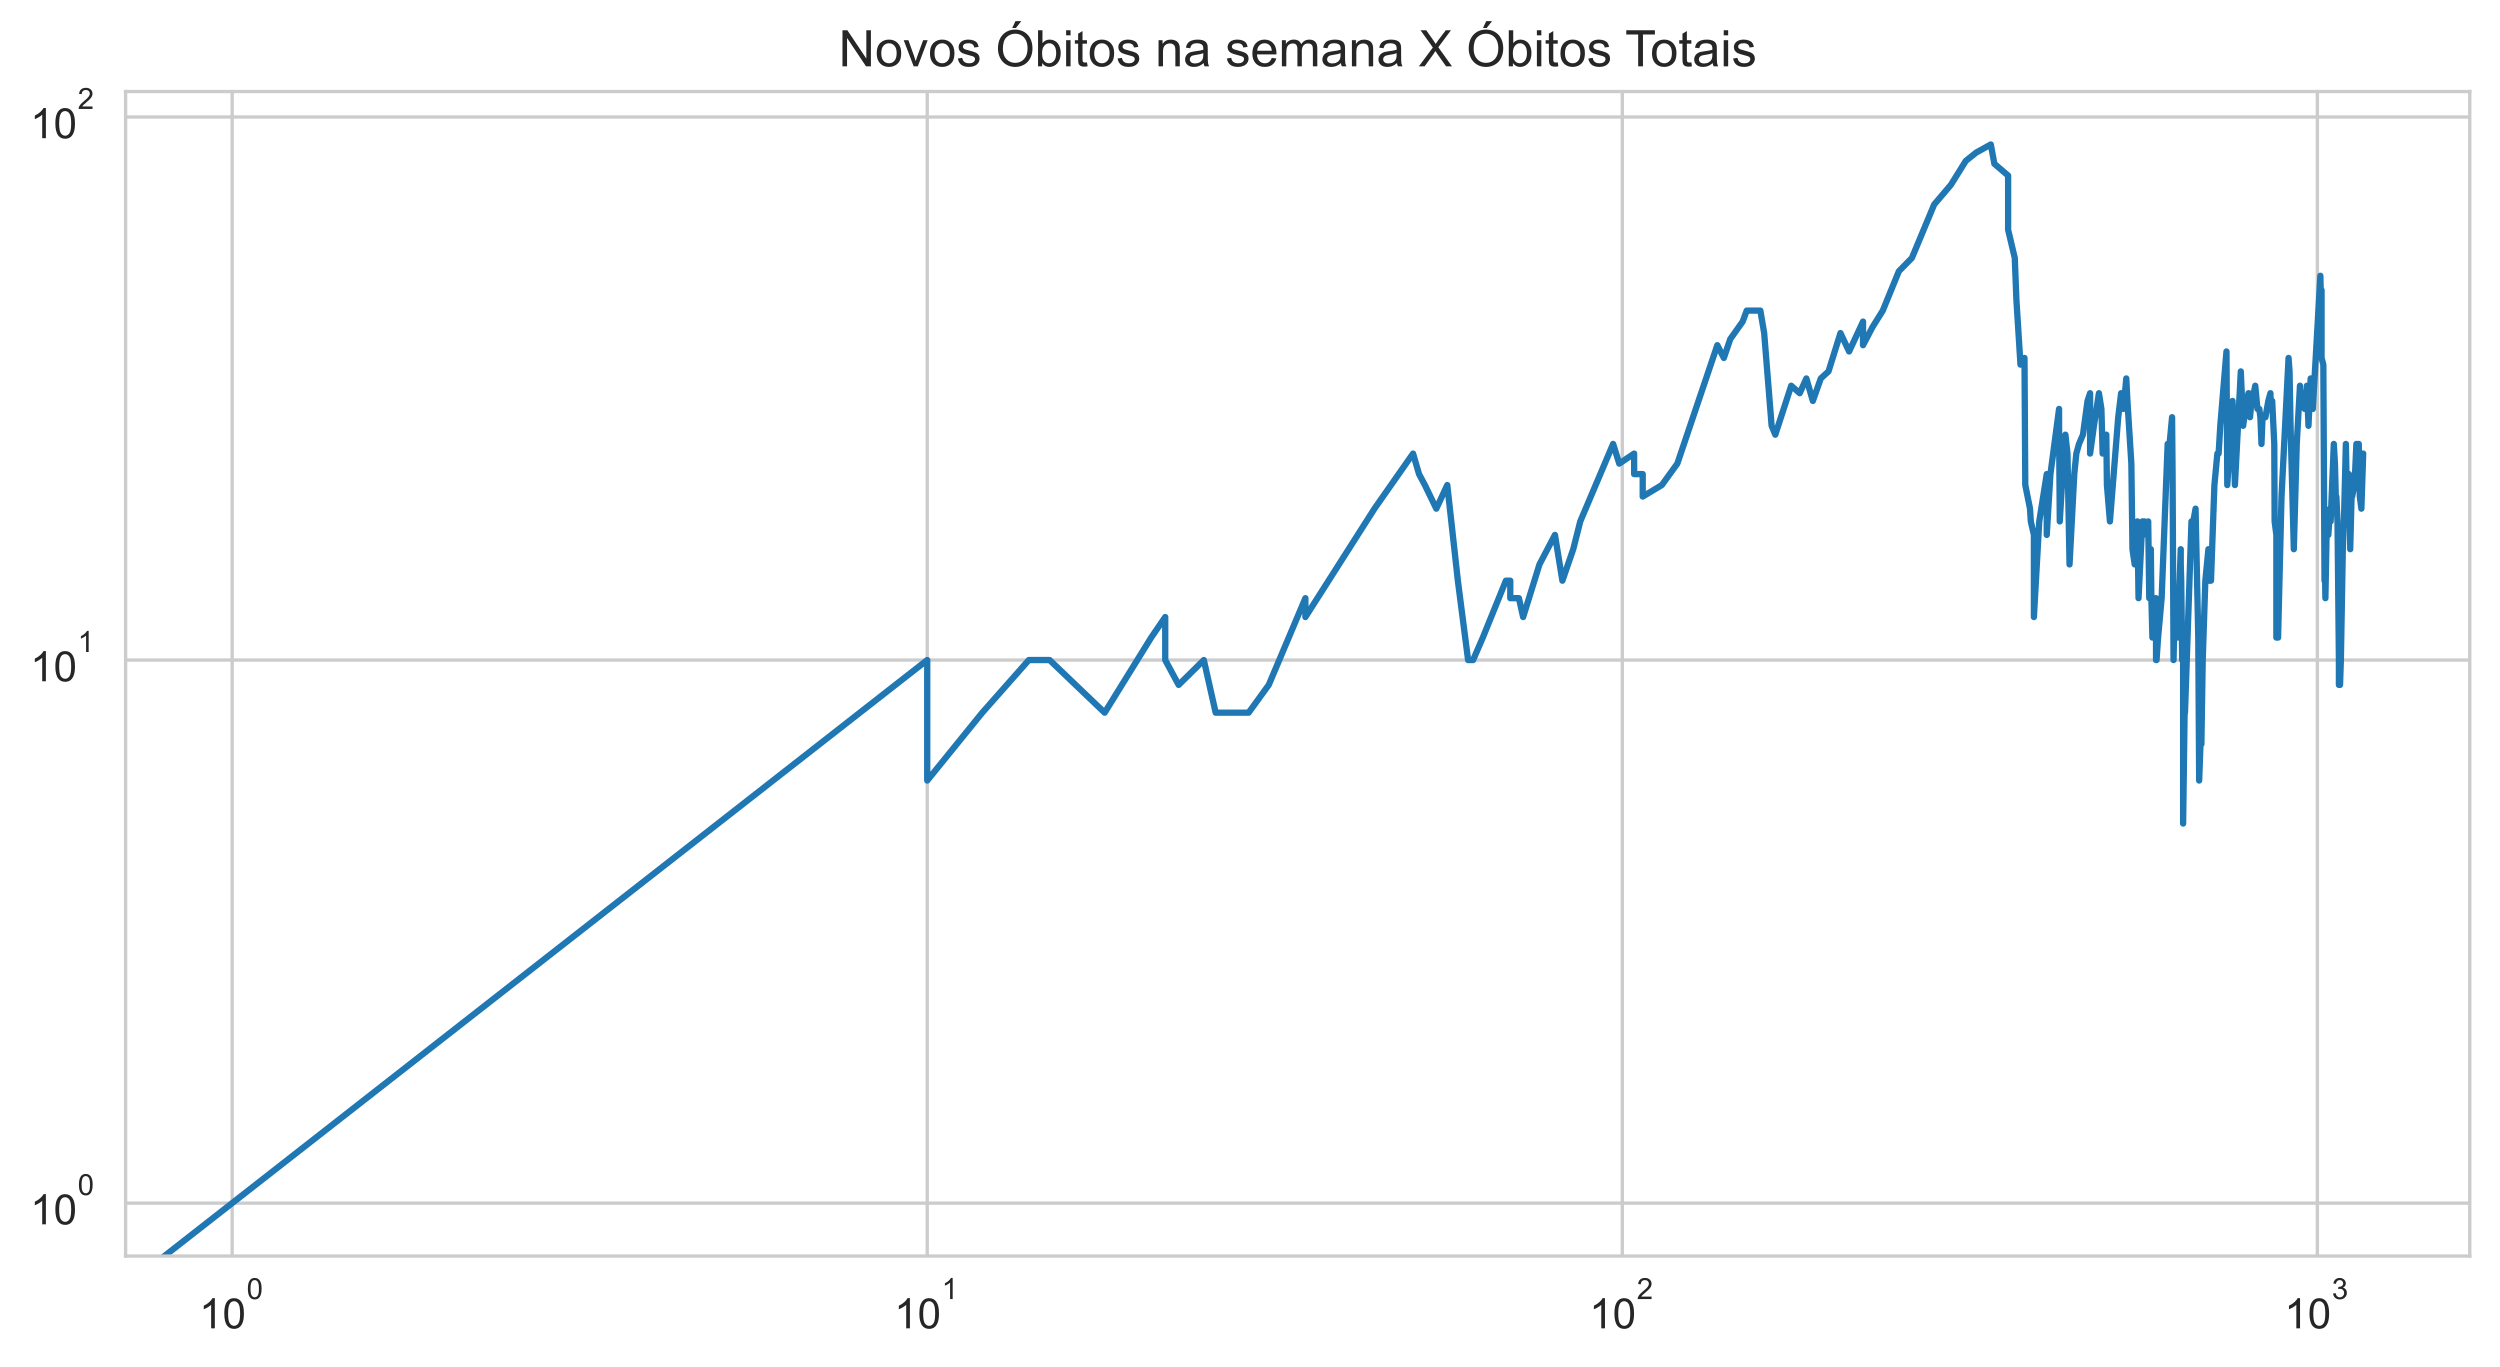 <?xml version="1.0" encoding="utf-8" standalone="no"?>
<!DOCTYPE svg PUBLIC "-//W3C//DTD SVG 1.1//EN"
  "http://www.w3.org/Graphics/SVG/1.1/DTD/svg11.dtd">
<!-- Created with matplotlib (https://matplotlib.org/) -->
<svg height="325.489pt" version="1.1" viewBox="0 0 595.1 325.489" width="595.1pt" xmlns="http://www.w3.org/2000/svg" xmlns:xlink="http://www.w3.org/1999/xlink">
 <defs>
  <style type="text/css">*{stroke-linecap:butt;stroke-linejoin:round;}</style>
 </defs>
 <g id="figure_1">
  <g id="patch_1">
   <path d="M 0 325.489 
L 595.1 325.489 
L 595.1 0 
L 0 0 
z
" style="fill:#ffffff;"/>
  </g>
  <g id="axes_1">
   <g id="patch_2">
    <path d="M 29.9 298.989 
L 587.9 298.989 
L 587.9 21.789 
L 29.9 21.789 
z
" style="fill:#ffffff;"/>
   </g>
   <g id="matplotlib.axis_1">
    <g id="xtick_1">
     <g id="line2d_1">
      <path clip-path="url(#ped607e6c33)" d="M 55.264 298.989 
L 55.264 21.789 
" style="fill:none;stroke:#cccccc;stroke-linecap:round;stroke-width:0.8;"/>
     </g>
     <g id="text_1">
      <!-- $\mathdefault{10^{0}}$ -->
      <g style="fill:#262626;" transform="translate(47.414 316.302)scale(0.1 -0.1)">
       <defs>
        <path d="M 37.25 0 
L 28.469 0 
L 28.469 56 
Q 25.297 52.984 20.141 49.953 
Q 14.984 46.922 10.891 45.406 
L 10.891 53.906 
Q 18.266 57.375 23.781 62.297 
Q 29.297 67.234 31.594 71.875 
L 37.25 71.875 
z
" id="ArialMT-49"/>
        <path d="M 4.156 35.297 
Q 4.156 48 6.766 55.734 
Q 9.375 63.484 14.516 67.672 
Q 19.672 71.875 27.484 71.875 
Q 33.25 71.875 37.594 69.547 
Q 41.938 67.234 44.766 62.859 
Q 47.609 58.5 49.219 52.219 
Q 50.828 45.953 50.828 35.297 
Q 50.828 22.703 48.234 14.969 
Q 45.656 7.234 40.5 3 
Q 35.359 -1.219 27.484 -1.219 
Q 17.141 -1.219 11.234 6.203 
Q 4.156 15.141 4.156 35.297 
z
M 13.188 35.297 
Q 13.188 17.672 17.312 11.828 
Q 21.438 6 27.484 6 
Q 33.547 6 37.672 11.859 
Q 41.797 17.719 41.797 35.297 
Q 41.797 52.984 37.672 58.781 
Q 33.547 64.594 27.391 64.594 
Q 21.344 64.594 17.719 59.469 
Q 13.188 52.938 13.188 35.297 
z
" id="ArialMT-48"/>
       </defs>
       <use transform="translate(0 0.994)" xlink:href="#ArialMT-49"/>
       <use transform="translate(55.615 0.994)" xlink:href="#ArialMT-48"/>
       <use transform="translate(112.973 70.688)scale(0.7)" xlink:href="#ArialMT-48"/>
      </g>
     </g>
    </g>
    <g id="xtick_2">
     <g id="line2d_2">
      <path clip-path="url(#ped607e6c33)" d="M 220.717 298.989 
L 220.717 21.789 
" style="fill:none;stroke:#cccccc;stroke-linecap:round;stroke-width:0.8;"/>
     </g>
     <g id="text_2">
      <!-- $\mathdefault{10^{1}}$ -->
      <g style="fill:#262626;" transform="translate(212.867 316.302)scale(0.1 -0.1)">
       <use transform="translate(0 0.994)" xlink:href="#ArialMT-49"/>
       <use transform="translate(55.615 0.994)" xlink:href="#ArialMT-48"/>
       <use transform="translate(112.973 70.688)scale(0.7)" xlink:href="#ArialMT-49"/>
      </g>
     </g>
    </g>
    <g id="xtick_3">
     <g id="line2d_3">
      <path clip-path="url(#ped607e6c33)" d="M 386.171 298.989 
L 386.171 21.789 
" style="fill:none;stroke:#cccccc;stroke-linecap:round;stroke-width:0.8;"/>
     </g>
     <g id="text_3">
      <!-- $\mathdefault{10^{2}}$ -->
      <g style="fill:#262626;" transform="translate(378.321 316.302)scale(0.1 -0.1)">
       <defs>
        <path d="M 50.344 8.453 
L 50.344 0 
L 3.031 0 
Q 2.938 3.172 4.047 6.109 
Q 5.859 10.938 9.828 15.625 
Q 13.812 20.312 21.344 26.469 
Q 33.016 36.031 37.109 41.625 
Q 41.219 47.219 41.219 52.203 
Q 41.219 57.422 37.469 61 
Q 33.734 64.594 27.734 64.594 
Q 21.391 64.594 17.578 60.781 
Q 13.766 56.984 13.719 50.25 
L 4.688 51.172 
Q 5.609 61.281 11.656 66.578 
Q 17.719 71.875 27.938 71.875 
Q 38.234 71.875 44.234 66.156 
Q 50.25 60.453 50.25 52 
Q 50.25 47.703 48.484 43.547 
Q 46.734 39.406 42.656 34.812 
Q 38.578 30.219 29.109 22.219 
Q 21.188 15.578 18.938 13.203 
Q 16.703 10.844 15.234 8.453 
z
" id="ArialMT-50"/>
       </defs>
       <use transform="translate(0 0.994)" xlink:href="#ArialMT-49"/>
       <use transform="translate(55.615 0.994)" xlink:href="#ArialMT-48"/>
       <use transform="translate(112.973 70.688)scale(0.7)" xlink:href="#ArialMT-50"/>
      </g>
     </g>
    </g>
    <g id="xtick_4">
     <g id="line2d_4">
      <path clip-path="url(#ped607e6c33)" d="M 551.624 298.989 
L 551.624 21.789 
" style="fill:none;stroke:#cccccc;stroke-linecap:round;stroke-width:0.8;"/>
     </g>
     <g id="text_4">
      <!-- $\mathdefault{10^{3}}$ -->
      <g style="fill:#262626;" transform="translate(543.774 316.302)scale(0.1 -0.1)">
       <defs>
        <path d="M 4.203 18.891 
L 12.984 20.062 
Q 14.5 12.594 18.141 9.297 
Q 21.781 6 27 6 
Q 33.203 6 37.469 10.297 
Q 41.75 14.594 41.75 20.953 
Q 41.75 27 37.797 30.922 
Q 33.844 34.859 27.734 34.859 
Q 25.25 34.859 21.531 33.891 
L 22.516 41.609 
Q 23.391 41.5 23.922 41.5 
Q 29.547 41.5 34.031 44.422 
Q 38.531 47.359 38.531 53.469 
Q 38.531 58.297 35.25 61.469 
Q 31.984 64.656 26.812 64.656 
Q 21.688 64.656 18.266 61.422 
Q 14.844 58.203 13.875 51.766 
L 5.078 53.328 
Q 6.688 62.156 12.391 67.016 
Q 18.109 71.875 26.609 71.875 
Q 32.469 71.875 37.391 69.359 
Q 42.328 66.844 44.938 62.5 
Q 47.562 58.156 47.562 53.266 
Q 47.562 48.641 45.062 44.828 
Q 42.578 41.016 37.703 38.766 
Q 44.047 37.312 47.562 32.688 
Q 51.078 28.078 51.078 21.141 
Q 51.078 11.766 44.234 5.25 
Q 37.406 -1.266 26.953 -1.266 
Q 17.531 -1.266 11.297 4.344 
Q 5.078 9.969 4.203 18.891 
z
" id="ArialMT-51"/>
       </defs>
       <use transform="translate(0 0.994)" xlink:href="#ArialMT-49"/>
       <use transform="translate(55.615 0.994)" xlink:href="#ArialMT-48"/>
       <use transform="translate(112.973 70.688)scale(0.7)" xlink:href="#ArialMT-51"/>
      </g>
     </g>
    </g>
    <g id="xtick_5"/>
    <g id="xtick_6"/>
    <g id="xtick_7"/>
    <g id="xtick_8"/>
    <g id="xtick_9"/>
    <g id="xtick_10"/>
    <g id="xtick_11"/>
    <g id="xtick_12"/>
    <g id="xtick_13"/>
    <g id="xtick_14"/>
    <g id="xtick_15"/>
    <g id="xtick_16"/>
    <g id="xtick_17"/>
    <g id="xtick_18"/>
    <g id="xtick_19"/>
    <g id="xtick_20"/>
    <g id="xtick_21"/>
    <g id="xtick_22"/>
    <g id="xtick_23"/>
    <g id="xtick_24"/>
    <g id="xtick_25"/>
    <g id="xtick_26"/>
    <g id="xtick_27"/>
    <g id="xtick_28"/>
    <g id="xtick_29"/>
    <g id="xtick_30"/>
   </g>
   <g id="matplotlib.axis_2">
    <g id="ytick_1">
     <g id="line2d_5">
      <path clip-path="url(#ped607e6c33)" d="M 29.9 286.389 
L 587.9 286.389 
" style="fill:none;stroke:#cccccc;stroke-linecap:round;stroke-width:0.8;"/>
     </g>
     <g id="text_5">
      <!-- $\mathdefault{10^{0}}$ -->
      <g style="fill:#262626;" transform="translate(7.2 291.546)scale(0.1 -0.1)">
       <use transform="translate(0 0.994)" xlink:href="#ArialMT-49"/>
       <use transform="translate(55.615 0.994)" xlink:href="#ArialMT-48"/>
       <use transform="translate(112.973 70.688)scale(0.7)" xlink:href="#ArialMT-48"/>
      </g>
     </g>
    </g>
    <g id="ytick_2">
     <g id="line2d_6">
      <path clip-path="url(#ped607e6c33)" d="M 29.9 157.118 
L 587.9 157.118 
" style="fill:none;stroke:#cccccc;stroke-linecap:round;stroke-width:0.8;"/>
     </g>
     <g id="text_6">
      <!-- $\mathdefault{10^{1}}$ -->
      <g style="fill:#262626;" transform="translate(7.2 162.274)scale(0.1 -0.1)">
       <use transform="translate(0 0.994)" xlink:href="#ArialMT-49"/>
       <use transform="translate(55.615 0.994)" xlink:href="#ArialMT-48"/>
       <use transform="translate(112.973 70.688)scale(0.7)" xlink:href="#ArialMT-49"/>
      </g>
     </g>
    </g>
    <g id="ytick_3">
     <g id="line2d_7">
      <path clip-path="url(#ped607e6c33)" d="M 29.9 27.847 
L 587.9 27.847 
" style="fill:none;stroke:#cccccc;stroke-linecap:round;stroke-width:0.8;"/>
     </g>
     <g id="text_7">
      <!-- $\mathdefault{10^{2}}$ -->
      <g style="fill:#262626;" transform="translate(7.2 33.003)scale(0.1 -0.1)">
       <use transform="translate(0 0.994)" xlink:href="#ArialMT-49"/>
       <use transform="translate(55.615 0.994)" xlink:href="#ArialMT-48"/>
       <use transform="translate(112.973 70.688)scale(0.7)" xlink:href="#ArialMT-50"/>
      </g>
     </g>
    </g>
    <g id="ytick_4"/>
    <g id="ytick_5"/>
    <g id="ytick_6"/>
    <g id="ytick_7"/>
    <g id="ytick_8"/>
    <g id="ytick_9"/>
    <g id="ytick_10"/>
    <g id="ytick_11"/>
    <g id="ytick_12"/>
    <g id="ytick_13"/>
    <g id="ytick_14"/>
    <g id="ytick_15"/>
    <g id="ytick_16"/>
    <g id="ytick_17"/>
    <g id="ytick_18"/>
    <g id="ytick_19"/>
    <g id="ytick_20"/>
    <g id="ytick_21"/>
   </g>
   <g id="line2d_8">
    <path clip-path="url(#ped607e6c33)" d="M 3.94 326.489 
L 220.717 157.118 
L 220.717 185.797 
L 233.818 169.646 
L 244.895 157.118 
L 244.895 157.118 
L 249.852 157.118 
L 262.953 169.646 
L 274.029 151.767 
L 277.372 146.882 
L 277.372 157.118 
L 280.566 163.033 
L 280.566 163.033 
L 286.558 157.118 
L 289.376 169.646 
L 297.223 169.646 
L 302.015 163.033 
L 310.735 142.389 
L 310.735 146.882 
L 310.735 146.882 
L 327.179 121.083 
L 336.364 107.968 
L 337.787 112.853 
L 339.182 115.464 
L 341.894 121.083 
L 344.508 115.464 
L 347.029 138.228 
L 349.465 157.118 
L 350.653 157.118 
L 352.971 151.767 
L 358.459 138.228 
L 359.508 138.228 
L 359.508 142.389 
L 361.561 142.389 
L 362.566 146.882 
L 366.451 134.355 
L 370.137 127.328 
L 371.911 138.228 
L 374.493 130.731 
L 376.164 124.119 
L 383.982 105.676 
L 385.449 110.357 
L 388.989 107.968 
L 388.989 112.853 
L 391.032 112.853 
L 391.032 118.204 
L 395.586 115.464 
L 399.272 110.357 
L 408.792 82.169 
L 410.348 85.204 
L 411.872 80.711 
L 414.825 76.55 
L 415.783 73.938 
L 419.039 73.938 
L 419.943 79.289 
L 421.717 101.355 
L 422.588 103.474 
L 426.382 91.817 
L 428.406 93.599 
L 429.986 90.089 
L 431.531 95.44 
L 433.417 90.089 
L 435.255 88.413 
L 438.101 79.289 
L 440.164 83.666 
L 443.476 76.55 
L 443.476 82.169 
L 445.707 77.903 
L 448.174 73.938 
L 452.011 64.56 
L 455.105 61.411 
L 460.411 48.679 
L 464.39 43.998 
L 464.39 43.998 
L 467.93 38.308 
L 470.42 36.314 
L 473.894 34.389 
L 474.737 38.988 
L 478.013 41.796 
L 478.013 54.685 
L 478.013 54.685 
L 479.597 61.411 
L 479.987 71.443 
L 480.954 86.786 
L 481.909 85.204 
L 482.098 115.464 
L 482.098 115.464 
L 483.224 121.083 
L 483.41 124.119 
L 484.148 127.328 
L 484.148 146.882 
L 485.423 124.119 
L 485.423 124.119 
L 487.207 112.853 
L 487.207 127.328 
L 488.082 112.853 
L 490.14 97.343 
L 490.14 101.355 
L 490.14 101.355 
L 490.309 124.119 
L 490.813 115.464 
L 491.646 103.474 
L 492.141 107.968 
L 492.632 134.355 
L 493.766 112.853 
L 493.766 112.853 
L 494.247 107.968 
L 494.883 105.676 
L 495.826 103.474 
L 496.912 95.44 
L 497.524 93.599 
L 497.524 107.968 
L 497.524 107.968 
L 498.434 101.355 
L 499.629 93.599 
L 500.219 97.343 
L 500.513 107.968 
L 501.241 105.676 
L 501.241 105.676 
L 501.385 103.474 
L 501.53 115.464 
L 502.248 124.119 
L 504.22 99.314 
L 504.912 93.599 
L 505.46 95.44 
L 505.46 95.44 
L 505.46 97.343 
L 506.14 90.089 
L 506.41 95.44 
L 507.348 110.357 
L 507.613 130.731 
L 507.613 130.731 
L 508.142 134.355 
L 508.797 124.119 
L 509.057 142.389 
L 509.961 124.119 
L 509.961 124.119 
L 510.472 124.119 
L 510.98 127.328 
L 511.359 124.119 
L 511.61 142.389 
L 511.985 130.731 
L 512.11 142.389 
L 512.359 151.767 
L 512.976 142.389 
L 512.976 146.882 
L 513.222 142.389 
L 513.222 157.118 
L 513.345 157.118 
L 513.711 151.767 
L 514.558 142.389 
L 515.988 105.676 
L 516.224 105.676 
L 516.224 105.676 
L 516.224 107.968 
L 517.043 99.314 
L 517.159 112.853 
L 517.39 157.118 
L 517.39 157.118 
L 517.622 146.882 
L 518.31 151.767 
L 518.538 146.882 
L 519.105 130.731 
L 519.105 134.355 
L 519.105 134.355 
L 519.218 138.228 
L 519.444 157.118 
L 519.668 157.118 
L 519.668 196.033 
L 520.115 163.033 
L 520.115 169.646 
L 521.658 124.119 
L 521.985 127.328 
L 521.985 127.328 
L 522.093 124.119 
L 522.633 121.083 
L 523.275 151.767 
L 523.488 185.797 
L 523.806 177.143 
L 524.018 177.143 
L 524.334 157.118 
L 524.961 138.228 
L 525.687 130.731 
L 525.687 138.228 
L 525.79 138.228 
L 526.302 138.228 
L 527.116 115.464 
L 527.819 107.968 
L 528.119 107.968 
L 528.119 107.968 
L 528.517 101.355 
L 529.988 83.666 
L 530.182 115.464 
L 530.182 115.464 
L 531.43 95.44 
L 531.999 115.464 
L 533.401 88.413 
L 533.401 88.413 
L 533.955 101.355 
L 534.777 95.44 
L 535.23 93.599 
L 535.59 99.314 
L 536.127 93.599 
L 536.127 95.44 
L 536.127 95.44 
L 536.837 91.817 
L 537.364 97.343 
L 537.801 97.343 
L 538.062 99.314 
L 538.322 105.676 
L 538.581 99.314 
L 539.267 99.314 
L 539.946 95.44 
L 540.452 93.599 
L 540.536 97.343 
L 540.87 95.44 
L 541.369 105.676 
L 541.452 124.119 
L 541.865 127.328 
L 541.865 151.767 
L 541.865 151.767 
L 542.275 151.767 
L 543.089 118.204 
L 544.768 85.204 
L 544.768 85.204 
L 545.005 88.413 
L 545.241 101.355 
L 546.022 130.731 
L 546.718 105.676 
L 546.718 105.676 
L 547.483 91.817 
L 547.559 95.44 
L 548.391 93.599 
L 548.616 97.343 
L 549.139 91.817 
L 549.139 91.817 
L 549.51 101.355 
L 550.026 90.089 
L 550.538 97.343 
L 552.339 65.65 
L 552.481 71.443 
L 552.623 69.053 
L 552.623 69.053 
L 552.623 85.204 
L 553.047 86.786 
L 553.328 138.228 
L 553.469 138.228 
L 553.539 142.389 
L 553.539 142.389 
L 553.818 127.328 
L 554.235 127.328 
L 554.649 121.083 
L 554.787 121.083 
L 554.787 124.119 
L 554.787 124.119 
L 555.539 105.676 
L 555.811 110.357 
L 556.082 121.083 
L 556.149 118.204 
L 556.149 118.204 
L 556.419 124.119 
L 556.754 157.118 
L 556.754 163.033 
L 556.754 163.033 
L 557.021 163.033 
L 557.221 157.118 
L 557.685 130.731 
L 557.948 124.119 
L 558.407 105.676 
L 558.407 105.676 
L 558.603 115.464 
L 559.123 112.853 
L 559.317 115.464 
L 559.446 130.731 
L 559.446 130.731 
L 559.768 118.204 
L 559.896 118.204 
L 560.47 115.464 
L 560.913 105.676 
L 561.039 105.676 
L 561.039 105.676 
L 561.165 112.853 
L 561.479 105.676 
L 561.729 118.204 
L 562.103 121.083 
L 562.536 107.968 
L 562.536 107.968 
" style="fill:none;stroke:#1f77b4;stroke-linecap:round;stroke-width:1.5;"/>
   </g>
   <g id="patch_3">
    <path d="M 29.9 298.989 
L 29.9 21.789 
" style="fill:none;stroke:#cccccc;stroke-linecap:square;stroke-linejoin:miter;stroke-width:0.8;"/>
   </g>
   <g id="patch_4">
    <path d="M 587.9 298.989 
L 587.9 21.789 
" style="fill:none;stroke:#cccccc;stroke-linecap:square;stroke-linejoin:miter;stroke-width:0.8;"/>
   </g>
   <g id="patch_5">
    <path d="M 29.9 298.989 
L 587.9 298.989 
" style="fill:none;stroke:#cccccc;stroke-linecap:square;stroke-linejoin:miter;stroke-width:0.8;"/>
   </g>
   <g id="patch_6">
    <path d="M 29.9 21.789 
L 587.9 21.789 
" style="fill:none;stroke:#cccccc;stroke-linecap:square;stroke-linejoin:miter;stroke-width:0.8;"/>
   </g>
   <g id="text_8">
    <!-- Novos Óbitos na semana X Óbitos Totais -->
    <g style="fill:#262626;" transform="translate(199.628 15.789)scale(0.12 -0.12)">
     <defs>
      <path d="M 7.625 0 
L 7.625 71.578 
L 17.328 71.578 
L 54.938 15.375 
L 54.938 71.578 
L 64.016 71.578 
L 64.016 0 
L 54.297 0 
L 16.703 56.25 
L 16.703 0 
z
" id="ArialMT-78"/>
      <path d="M 3.328 25.922 
Q 3.328 40.328 11.328 47.266 
Q 18.016 53.031 27.641 53.031 
Q 38.328 53.031 45.109 46.016 
Q 51.906 39.016 51.906 26.656 
Q 51.906 16.656 48.906 10.906 
Q 45.906 5.172 40.156 2 
Q 34.422 -1.172 27.641 -1.172 
Q 16.75 -1.172 10.031 5.812 
Q 3.328 12.797 3.328 25.922 
z
M 12.359 25.922 
Q 12.359 15.969 16.703 11.016 
Q 21.047 6.062 27.641 6.062 
Q 34.188 6.062 38.531 11.031 
Q 42.875 16.016 42.875 26.219 
Q 42.875 35.844 38.5 40.797 
Q 34.125 45.75 27.641 45.75 
Q 21.047 45.75 16.703 40.812 
Q 12.359 35.891 12.359 25.922 
z
" id="ArialMT-111"/>
      <path d="M 21 0 
L 1.266 51.859 
L 10.547 51.859 
L 21.688 20.797 
Q 23.484 15.766 25 10.359 
Q 26.172 14.453 28.266 20.219 
L 39.797 51.859 
L 48.828 51.859 
L 29.203 0 
z
" id="ArialMT-118"/>
      <path d="M 3.078 15.484 
L 11.766 16.844 
Q 12.5 11.625 15.844 8.844 
Q 19.188 6.062 25.203 6.062 
Q 31.25 6.062 34.172 8.516 
Q 37.109 10.984 37.109 14.312 
Q 37.109 17.281 34.516 19 
Q 32.719 20.172 25.531 21.969 
Q 15.875 24.422 12.141 26.203 
Q 8.406 27.984 6.469 31.125 
Q 4.547 34.281 4.547 38.094 
Q 4.547 41.547 6.125 44.5 
Q 7.719 47.469 10.453 49.422 
Q 12.5 50.922 16.031 51.969 
Q 19.578 53.031 23.641 53.031 
Q 29.734 53.031 34.344 51.266 
Q 38.969 49.516 41.156 46.5 
Q 43.359 43.5 44.188 38.484 
L 35.594 37.312 
Q 35.016 41.312 32.203 43.547 
Q 29.391 45.797 24.266 45.797 
Q 18.219 45.797 15.625 43.797 
Q 13.031 41.797 13.031 39.109 
Q 13.031 37.406 14.109 36.031 
Q 15.188 34.625 17.484 33.688 
Q 18.797 33.203 25.25 31.453 
Q 34.578 28.953 38.25 27.359 
Q 41.938 25.781 44.031 22.75 
Q 46.141 19.734 46.141 15.234 
Q 46.141 10.844 43.578 6.953 
Q 41.016 3.078 36.172 0.953 
Q 31.344 -1.172 25.25 -1.172 
Q 15.141 -1.172 9.844 3.031 
Q 4.547 7.234 3.078 15.484 
z
" id="ArialMT-115"/>
      <path id="ArialMT-32"/>
      <path d="M 4.828 34.859 
Q 4.828 52.688 14.391 62.766 
Q 23.969 72.859 39.109 72.859 
Q 49.031 72.859 56.984 68.109 
Q 64.938 63.375 69.109 54.906 
Q 73.297 46.438 73.297 35.688 
Q 73.297 24.812 68.891 16.219 
Q 64.5 7.625 56.438 3.203 
Q 48.391 -1.219 39.062 -1.219 
Q 28.953 -1.219 20.984 3.656 
Q 13.031 8.547 8.922 16.984 
Q 4.828 25.438 4.828 34.859 
z
M 14.594 34.719 
Q 14.594 21.781 21.547 14.328 
Q 28.516 6.891 39.016 6.891 
Q 49.703 6.891 56.609 14.406 
Q 63.531 21.922 63.531 35.75 
Q 63.531 44.484 60.578 51 
Q 57.625 57.516 51.922 61.109 
Q 46.234 64.703 39.156 64.703 
Q 29.109 64.703 21.844 57.781 
Q 14.594 50.875 14.594 34.719 
z
M 33.062 75.969 
L 39.547 89.641 
L 51.078 89.641 
L 40.328 75.969 
z
" id="ArialMT-211"/>
      <path d="M 14.703 0 
L 6.547 0 
L 6.547 71.578 
L 15.328 71.578 
L 15.328 46.047 
Q 20.906 53.031 29.547 53.031 
Q 34.328 53.031 38.594 51.094 
Q 42.875 49.172 45.625 45.672 
Q 48.391 42.188 49.953 37.25 
Q 51.516 32.328 51.516 26.703 
Q 51.516 13.375 44.922 6.094 
Q 38.328 -1.172 29.109 -1.172 
Q 19.922 -1.172 14.703 6.5 
z
M 14.594 26.312 
Q 14.594 17 17.141 12.844 
Q 21.297 6.062 28.375 6.062 
Q 34.125 6.062 38.328 11.062 
Q 42.531 16.062 42.531 25.984 
Q 42.531 36.141 38.5 40.969 
Q 34.469 45.797 28.766 45.797 
Q 23 45.797 18.797 40.797 
Q 14.594 35.797 14.594 26.312 
z
" id="ArialMT-98"/>
      <path d="M 6.641 61.469 
L 6.641 71.578 
L 15.438 71.578 
L 15.438 61.469 
z
M 6.641 0 
L 6.641 51.859 
L 15.438 51.859 
L 15.438 0 
z
" id="ArialMT-105"/>
      <path d="M 25.781 7.859 
L 27.047 0.094 
Q 23.344 -0.688 20.406 -0.688 
Q 15.625 -0.688 12.984 0.828 
Q 10.359 2.344 9.281 4.812 
Q 8.203 7.281 8.203 15.188 
L 8.203 45.016 
L 1.766 45.016 
L 1.766 51.859 
L 8.203 51.859 
L 8.203 64.703 
L 16.938 69.969 
L 16.938 51.859 
L 25.781 51.859 
L 25.781 45.016 
L 16.938 45.016 
L 16.938 14.703 
Q 16.938 10.938 17.406 9.859 
Q 17.875 8.797 18.922 8.156 
Q 19.969 7.516 21.922 7.516 
Q 23.391 7.516 25.781 7.859 
z
" id="ArialMT-116"/>
      <path d="M 6.594 0 
L 6.594 51.859 
L 14.5 51.859 
L 14.5 44.484 
Q 20.219 53.031 31 53.031 
Q 35.688 53.031 39.625 51.344 
Q 43.562 49.656 45.516 46.922 
Q 47.469 44.188 48.25 40.438 
Q 48.734 37.984 48.734 31.891 
L 48.734 0 
L 39.938 0 
L 39.938 31.547 
Q 39.938 36.922 38.906 39.578 
Q 37.891 42.234 35.281 43.812 
Q 32.672 45.406 29.156 45.406 
Q 23.531 45.406 19.453 41.844 
Q 15.375 38.281 15.375 28.328 
L 15.375 0 
z
" id="ArialMT-110"/>
      <path d="M 40.438 6.391 
Q 35.547 2.25 31.031 0.531 
Q 26.516 -1.172 21.344 -1.172 
Q 12.797 -1.172 8.203 3 
Q 3.609 7.172 3.609 13.672 
Q 3.609 17.484 5.344 20.625 
Q 7.078 23.781 9.891 25.688 
Q 12.703 27.594 16.219 28.562 
Q 18.797 29.25 24.031 29.891 
Q 34.672 31.156 39.703 32.906 
Q 39.75 34.719 39.75 35.203 
Q 39.75 40.578 37.25 42.781 
Q 33.891 45.75 27.25 45.75 
Q 21.047 45.75 18.094 43.578 
Q 15.141 41.406 13.719 35.891 
L 5.125 37.062 
Q 6.297 42.578 8.984 45.969 
Q 11.672 49.359 16.75 51.188 
Q 21.828 53.031 28.516 53.031 
Q 35.156 53.031 39.297 51.469 
Q 43.453 49.906 45.406 47.531 
Q 47.359 45.172 48.141 41.547 
Q 48.578 39.312 48.578 33.453 
L 48.578 21.734 
Q 48.578 9.469 49.141 6.219 
Q 49.703 2.984 51.375 0 
L 42.188 0 
Q 40.828 2.734 40.438 6.391 
z
M 39.703 26.031 
Q 34.906 24.078 25.344 22.703 
Q 19.922 21.922 17.672 20.938 
Q 15.438 19.969 14.203 18.094 
Q 12.984 16.219 12.984 13.922 
Q 12.984 10.406 15.641 8.062 
Q 18.312 5.719 23.438 5.719 
Q 28.516 5.719 32.469 7.938 
Q 36.422 10.156 38.281 14.016 
Q 39.703 17 39.703 22.797 
z
" id="ArialMT-97"/>
      <path d="M 42.094 16.703 
L 51.172 15.578 
Q 49.031 7.625 43.219 3.219 
Q 37.406 -1.172 28.375 -1.172 
Q 17 -1.172 10.328 5.828 
Q 3.656 12.844 3.656 25.484 
Q 3.656 38.578 10.391 45.797 
Q 17.141 53.031 27.875 53.031 
Q 38.281 53.031 44.875 45.953 
Q 51.469 38.875 51.469 26.031 
Q 51.469 25.25 51.422 23.688 
L 12.75 23.688 
Q 13.234 15.141 17.578 10.594 
Q 21.922 6.062 28.422 6.062 
Q 33.25 6.062 36.672 8.594 
Q 40.094 11.141 42.094 16.703 
z
M 13.234 30.906 
L 42.188 30.906 
Q 41.609 37.453 38.875 40.719 
Q 34.672 45.797 27.984 45.797 
Q 21.922 45.797 17.797 41.75 
Q 13.672 37.703 13.234 30.906 
z
" id="ArialMT-101"/>
      <path d="M 6.594 0 
L 6.594 51.859 
L 14.453 51.859 
L 14.453 44.578 
Q 16.891 48.391 20.938 50.703 
Q 25 53.031 30.172 53.031 
Q 35.938 53.031 39.625 50.641 
Q 43.312 48.25 44.828 43.953 
Q 50.984 53.031 60.844 53.031 
Q 68.562 53.031 72.703 48.75 
Q 76.859 44.484 76.859 35.594 
L 76.859 0 
L 68.109 0 
L 68.109 32.672 
Q 68.109 37.938 67.25 40.25 
Q 66.406 42.578 64.156 43.984 
Q 61.922 45.406 58.891 45.406 
Q 53.422 45.406 49.797 41.766 
Q 46.188 38.141 46.188 30.125 
L 46.188 0 
L 37.406 0 
L 37.406 33.688 
Q 37.406 39.547 35.25 42.469 
Q 33.109 45.406 28.219 45.406 
Q 24.516 45.406 21.359 43.453 
Q 18.219 41.5 16.797 37.734 
Q 15.375 33.984 15.375 26.906 
L 15.375 0 
z
" id="ArialMT-109"/>
      <path d="M 0.438 0 
L 28.125 37.312 
L 3.719 71.578 
L 14.984 71.578 
L 27.984 53.219 
Q 32.031 47.516 33.734 44.438 
Q 36.141 48.344 39.406 52.594 
L 53.812 71.578 
L 64.109 71.578 
L 38.969 37.844 
L 66.062 0 
L 54.344 0 
L 36.328 25.531 
Q 34.812 27.734 33.203 30.328 
Q 30.812 26.422 29.781 24.953 
L 11.812 0 
z
" id="ArialMT-88"/>
      <path d="M 25.922 0 
L 25.922 63.141 
L 2.344 63.141 
L 2.344 71.578 
L 59.078 71.578 
L 59.078 63.141 
L 35.406 63.141 
L 35.406 0 
z
" id="ArialMT-84"/>
     </defs>
     <use xlink:href="#ArialMT-78"/>
     <use x="72.217" xlink:href="#ArialMT-111"/>
     <use x="127.832" xlink:href="#ArialMT-118"/>
     <use x="177.832" xlink:href="#ArialMT-111"/>
     <use x="233.447" xlink:href="#ArialMT-115"/>
     <use x="283.447" xlink:href="#ArialMT-32"/>
     <use x="311.23" xlink:href="#ArialMT-211"/>
     <use x="389.014" xlink:href="#ArialMT-98"/>
     <use x="444.629" xlink:href="#ArialMT-105"/>
     <use x="466.846" xlink:href="#ArialMT-116"/>
     <use x="494.629" xlink:href="#ArialMT-111"/>
     <use x="550.244" xlink:href="#ArialMT-115"/>
     <use x="600.244" xlink:href="#ArialMT-32"/>
     <use x="628.027" xlink:href="#ArialMT-110"/>
     <use x="683.643" xlink:href="#ArialMT-97"/>
     <use x="739.258" xlink:href="#ArialMT-32"/>
     <use x="767.041" xlink:href="#ArialMT-115"/>
     <use x="817.041" xlink:href="#ArialMT-101"/>
     <use x="872.656" xlink:href="#ArialMT-109"/>
     <use x="955.957" xlink:href="#ArialMT-97"/>
     <use x="1011.572" xlink:href="#ArialMT-110"/>
     <use x="1067.188" xlink:href="#ArialMT-97"/>
     <use x="1122.803" xlink:href="#ArialMT-32"/>
     <use x="1150.586" xlink:href="#ArialMT-88"/>
     <use x="1217.285" xlink:href="#ArialMT-32"/>
     <use x="1245.068" xlink:href="#ArialMT-211"/>
     <use x="1322.852" xlink:href="#ArialMT-98"/>
     <use x="1378.467" xlink:href="#ArialMT-105"/>
     <use x="1400.684" xlink:href="#ArialMT-116"/>
     <use x="1428.467" xlink:href="#ArialMT-111"/>
     <use x="1484.082" xlink:href="#ArialMT-115"/>
     <use x="1534.082" xlink:href="#ArialMT-32"/>
     <use x="1560.115" xlink:href="#ArialMT-84"/>
     <use x="1610.074" xlink:href="#ArialMT-111"/>
     <use x="1665.689" xlink:href="#ArialMT-116"/>
     <use x="1693.473" xlink:href="#ArialMT-97"/>
     <use x="1749.088" xlink:href="#ArialMT-105"/>
     <use x="1771.305" xlink:href="#ArialMT-115"/>
    </g>
   </g>
  </g>
 </g>
 <defs>
  <clipPath id="ped607e6c33">
   <rect height="277.2" width="558" x="29.9" y="21.789"/>
  </clipPath>
 </defs>
</svg>
